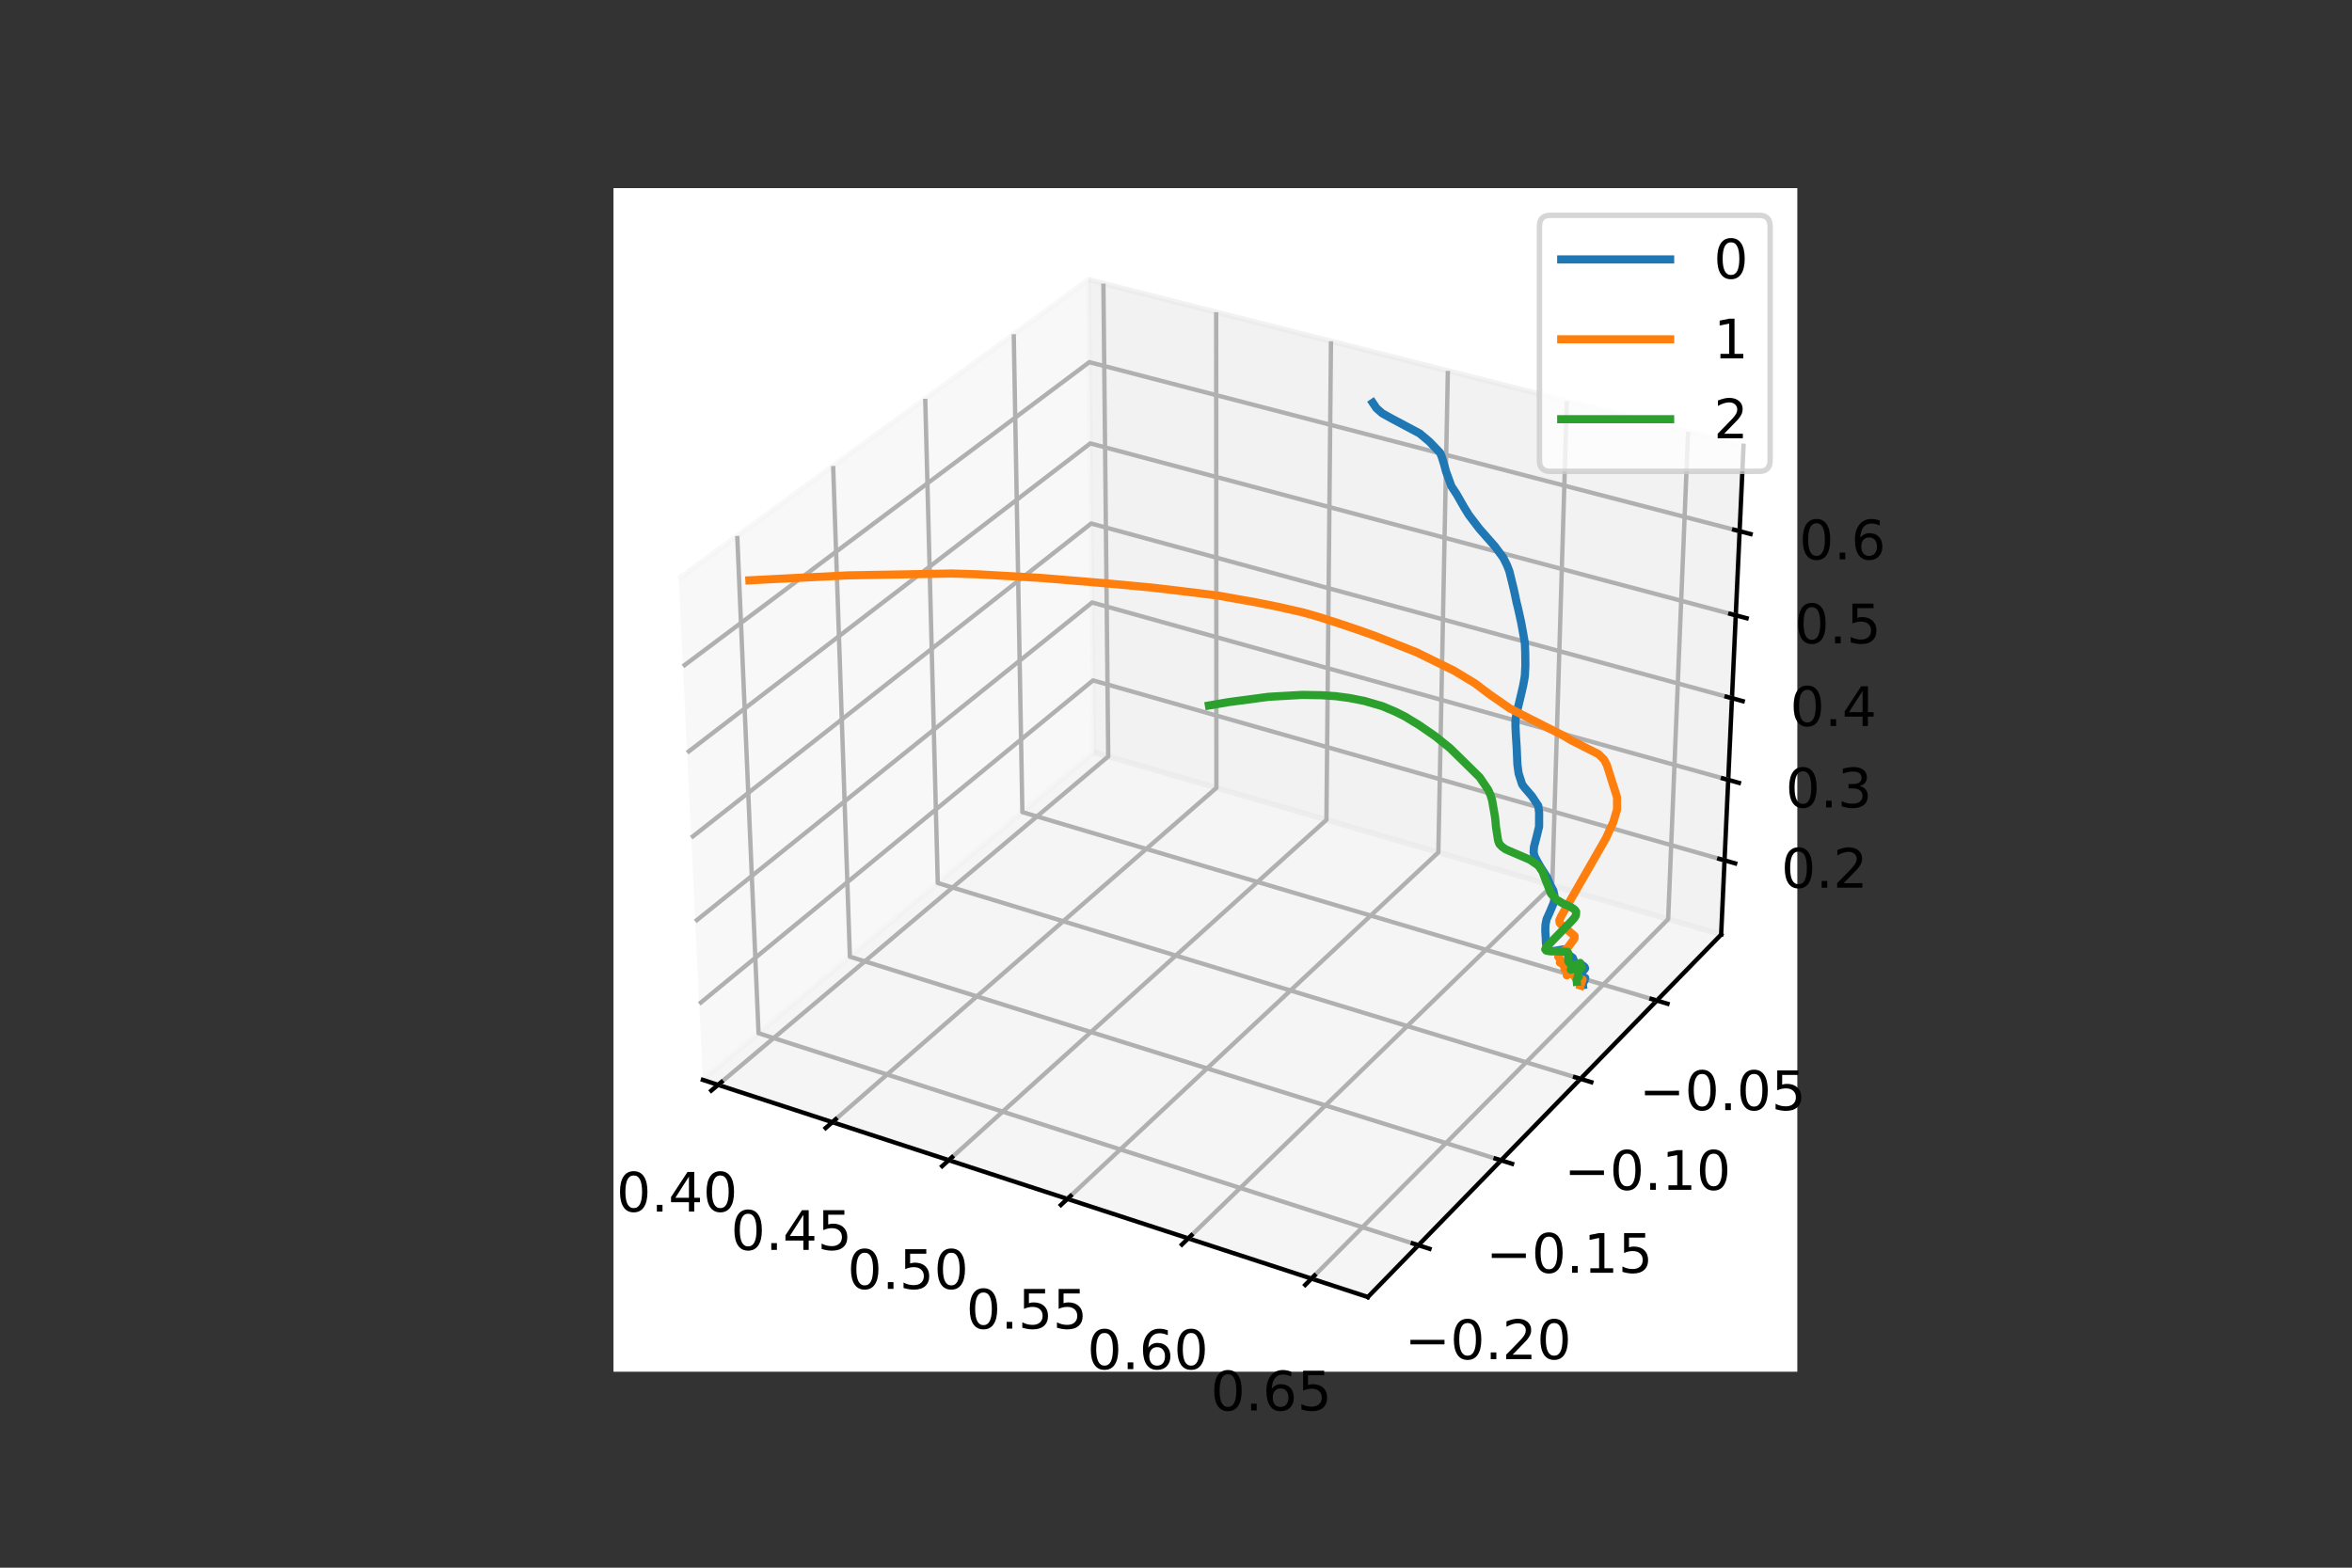 <?xml version="1.0" encoding="utf-8" standalone="no"?>
<!DOCTYPE svg PUBLIC "-//W3C//DTD SVG 1.1//EN"
  "http://www.w3.org/Graphics/SVG/1.1/DTD/svg11.dtd">
<!-- Created with matplotlib (https://matplotlib.org/) -->
<svg height="288pt" version="1.1" viewBox="0 0 432 288" width="432pt" xmlns="http://www.w3.org/2000/svg" xmlns:xlink="http://www.w3.org/1999/xlink">
 <rect x="0" y="0" width="432" height="288" fill="#333333" stroke="none"/>
 <defs>
  <style type="text/css">*{stroke-linecap:butt;stroke-linejoin:round;}</style>
 </defs>
 <g id="figure_1">
  <g id="patch_1">
   <path d="M 0 288 
L 432 288 
L 432 0 
L 0 0 
z
" style="fill:none;"/>
  </g>
  <g id="patch_2">
   <path d="M 112.68 252 
L 330.12 252 
L 330.12 34.56 
L 112.68 34.56 
z
" style="fill:#ffffff;"/>
  </g>
  <g id="pane3d_1">
   <g id="patch_3">
    <path d="M 129.098 198.386 
L 200.904 138.197 
L 199.906 51.394 
L 124.664 106.302 
" style="fill:#f2f2f2;opacity:0.5;stroke:#f2f2f2;stroke-linejoin:miter;"/>
   </g>
  </g>
  <g id="pane3d_2">
   <g id="patch_4">
    <path d="M 200.904 138.197 
L 316.127 171.688 
L 320.239 81.895 
L 199.906 51.394 
" style="fill:#e6e6e6;opacity:0.5;stroke:#e6e6e6;stroke-linejoin:miter;"/>
   </g>
  </g>
  <g id="pane3d_3">
   <g id="patch_5">
    <path d="M 129.098 198.386 
L 251.24 238.278 
L 316.127 171.688 
L 200.904 138.197 
" style="fill:#ececec;opacity:0.5;stroke:#ececec;stroke-linejoin:miter;"/>
   </g>
  </g>
  <g id="axis3d_1">
   <g id="line2d_1">
    <path d="M 129.098 198.386 
L 251.24 238.278 
" style="fill:none;stroke:#000000;stroke-linecap:square;stroke-width:0.8;"/>
   </g>
   <g id="Line3DCollection_1">
    <path d="M 131.894 199.299 
L 203.553 138.967 
L 202.666 52.094 
" style="fill:none;stroke:#b0b0b0;stroke-width:0.8;"/>
    <path d="M 152.881 206.154 
L 223.42 144.742 
L 223.38 57.344 
" style="fill:none;stroke:#b0b0b0;stroke-width:0.8;"/>
    <path d="M 174.263 213.137 
L 243.629 150.616 
L 244.466 62.689 
" style="fill:none;stroke:#b0b0b0;stroke-width:0.8;"/>
    <path d="M 196.049 220.252 
L 264.188 156.592 
L 265.934 68.13 
" style="fill:none;stroke:#b0b0b0;stroke-width:0.8;"/>
    <path d="M 218.252 227.504 
L 285.108 162.672 
L 287.794 73.671 
" style="fill:none;stroke:#b0b0b0;stroke-width:0.8;"/>
    <path d="M 240.884 234.895 
L 306.397 168.86 
L 310.057 79.314 
" style="fill:none;stroke:#b0b0b0;stroke-width:0.8;"/>
   </g>
   <g id="xtick_1">
    <g id="line2d_2">
     <path d="M 132.518 198.774 
L 130.643 200.352 
" style="fill:none;stroke:#000000;stroke-linecap:square;stroke-width:0.8;"/>
    </g>
    <g id="text_1">
     <!-- 0.40 -->
     <g transform="translate(113.22 222.583)scale(0.1 -0.1)">
      <defs>
       <path d="M 31.781 66.406 
Q 24.172 66.406 20.328 58.906 
Q 16.5 51.422 16.5 36.375 
Q 16.5 21.391 20.328 13.891 
Q 24.172 6.391 31.781 6.391 
Q 39.453 6.391 43.281 13.891 
Q 47.125 21.391 47.125 36.375 
Q 47.125 51.422 43.281 58.906 
Q 39.453 66.406 31.781 66.406 
z
M 31.781 74.219 
Q 44.047 74.219 50.516 64.516 
Q 56.984 54.828 56.984 36.375 
Q 56.984 17.969 50.516 8.266 
Q 44.047 -1.422 31.781 -1.422 
Q 19.531 -1.422 13.062 8.266 
Q 6.594 17.969 6.594 36.375 
Q 6.594 54.828 13.062 64.516 
Q 19.531 74.219 31.781 74.219 
z
" id="DejaVuSans-48"/>
       <path d="M 10.688 12.406 
L 21 12.406 
L 21 0 
L 10.688 0 
z
" id="DejaVuSans-46"/>
       <path d="M 37.797 64.312 
L 12.891 25.391 
L 37.797 25.391 
z
M 35.203 72.906 
L 47.609 72.906 
L 47.609 25.391 
L 58.016 25.391 
L 58.016 17.188 
L 47.609 17.188 
L 47.609 0 
L 37.797 0 
L 37.797 17.188 
L 4.891 17.188 
L 4.891 26.703 
z
" id="DejaVuSans-52"/>
      </defs>
      <use xlink:href="#DejaVuSans-48"/>
      <use x="63.623" xlink:href="#DejaVuSans-46"/>
      <use x="95.41" xlink:href="#DejaVuSans-52"/>
      <use x="159.033" xlink:href="#DejaVuSans-48"/>
     </g>
    </g>
   </g>
   <g id="xtick_2">
    <g id="line2d_3">
     <path d="M 153.496 205.619 
L 151.65 207.226 
" style="fill:none;stroke:#000000;stroke-linecap:square;stroke-width:0.8;"/>
    </g>
    <g id="text_2">
     <!-- 0.45 -->
     <g transform="translate(134.234 229.615)scale(0.1 -0.1)">
      <defs>
       <path d="M 10.797 72.906 
L 49.516 72.906 
L 49.516 64.594 
L 19.828 64.594 
L 19.828 46.734 
Q 21.969 47.469 24.109 47.828 
Q 26.266 48.188 28.422 48.188 
Q 40.625 48.188 47.75 41.5 
Q 54.891 34.812 54.891 23.391 
Q 54.891 11.625 47.562 5.094 
Q 40.234 -1.422 26.906 -1.422 
Q 22.312 -1.422 17.547 -0.641 
Q 12.797 0.141 7.719 1.703 
L 7.719 11.625 
Q 12.109 9.234 16.797 8.062 
Q 21.484 6.891 26.703 6.891 
Q 35.156 6.891 40.078 11.328 
Q 45.016 15.766 45.016 23.391 
Q 45.016 31 40.078 35.438 
Q 35.156 39.891 26.703 39.891 
Q 22.75 39.891 18.812 39.016 
Q 14.891 38.141 10.797 36.281 
z
" id="DejaVuSans-53"/>
      </defs>
      <use xlink:href="#DejaVuSans-48"/>
      <use x="63.623" xlink:href="#DejaVuSans-46"/>
      <use x="95.41" xlink:href="#DejaVuSans-52"/>
      <use x="159.033" xlink:href="#DejaVuSans-53"/>
     </g>
    </g>
   </g>
   <g id="xtick_3">
    <g id="line2d_4">
     <path d="M 174.868 212.592 
L 173.051 214.23 
" style="fill:none;stroke:#000000;stroke-linecap:square;stroke-width:0.8;"/>
    </g>
    <g id="text_3">
     <!-- 0.50 -->
     <g transform="translate(155.643 236.78)scale(0.1 -0.1)">
      <use xlink:href="#DejaVuSans-48"/>
      <use x="63.623" xlink:href="#DejaVuSans-46"/>
      <use x="95.41" xlink:href="#DejaVuSans-53"/>
      <use x="159.033" xlink:href="#DejaVuSans-48"/>
     </g>
    </g>
   </g>
   <g id="xtick_4">
    <g id="line2d_5">
     <path d="M 196.644 219.697 
L 194.857 221.366 
" style="fill:none;stroke:#000000;stroke-linecap:square;stroke-width:0.8;"/>
    </g>
    <g id="text_4">
     <!-- 0.55 -->
     <g transform="translate(177.46 244.081)scale(0.1 -0.1)">
      <use xlink:href="#DejaVuSans-48"/>
      <use x="63.623" xlink:href="#DejaVuSans-46"/>
      <use x="95.41" xlink:href="#DejaVuSans-53"/>
      <use x="159.033" xlink:href="#DejaVuSans-53"/>
     </g>
    </g>
   </g>
   <g id="xtick_5">
    <g id="line2d_6">
     <path d="M 218.836 226.938 
L 217.082 228.639 
" style="fill:none;stroke:#000000;stroke-linecap:square;stroke-width:0.8;"/>
    </g>
    <g id="text_5">
     <!-- 0.60 -->
     <g transform="translate(199.696 251.523)scale(0.1 -0.1)">
      <defs>
       <path d="M 33.016 40.375 
Q 26.375 40.375 22.484 35.828 
Q 18.609 31.297 18.609 23.391 
Q 18.609 15.531 22.484 10.953 
Q 26.375 6.391 33.016 6.391 
Q 39.656 6.391 43.531 10.953 
Q 47.406 15.531 47.406 23.391 
Q 47.406 31.297 43.531 35.828 
Q 39.656 40.375 33.016 40.375 
z
M 52.594 71.297 
L 52.594 62.312 
Q 48.875 64.062 45.094 64.984 
Q 41.312 65.922 37.594 65.922 
Q 27.828 65.922 22.672 59.328 
Q 17.531 52.734 16.797 39.406 
Q 19.672 43.656 24.016 45.922 
Q 28.375 48.188 33.594 48.188 
Q 44.578 48.188 50.953 41.516 
Q 57.328 34.859 57.328 23.391 
Q 57.328 12.156 50.688 5.359 
Q 44.047 -1.422 33.016 -1.422 
Q 20.359 -1.422 13.672 8.266 
Q 6.984 17.969 6.984 36.375 
Q 6.984 53.656 15.188 63.938 
Q 23.391 74.219 37.203 74.219 
Q 40.922 74.219 44.703 73.484 
Q 48.484 72.75 52.594 71.297 
z
" id="DejaVuSans-54"/>
      </defs>
      <use xlink:href="#DejaVuSans-48"/>
      <use x="63.623" xlink:href="#DejaVuSans-46"/>
      <use x="95.41" xlink:href="#DejaVuSans-54"/>
      <use x="159.033" xlink:href="#DejaVuSans-48"/>
     </g>
    </g>
   </g>
   <g id="xtick_6">
    <g id="line2d_7">
     <path d="M 241.456 234.318 
L 239.736 236.052 
" style="fill:none;stroke:#000000;stroke-linecap:square;stroke-width:0.8;"/>
    </g>
    <g id="text_6">
     <!-- 0.65 -->
     <g transform="translate(222.364 259.109)scale(0.1 -0.1)">
      <use xlink:href="#DejaVuSans-48"/>
      <use x="63.623" xlink:href="#DejaVuSans-46"/>
      <use x="95.41" xlink:href="#DejaVuSans-54"/>
      <use x="159.033" xlink:href="#DejaVuSans-53"/>
     </g>
    </g>
   </g>
  </g>
  <g id="axis3d_2">
   <g id="line2d_8">
    <path d="M 316.127 171.688 
L 251.24 238.278 
" style="fill:none;stroke:#000000;stroke-linecap:square;stroke-width:0.8;"/>
   </g>
   <g id="Line3DCollection_2">
    <path d="M 135.414 98.457 
L 139.325 189.814 
L 260.516 228.758 
" style="fill:none;stroke:#b0b0b0;stroke-width:0.8;"/>
    <path d="M 153.026 85.605 
L 156.101 175.752 
L 275.708 213.167 
" style="fill:none;stroke:#b0b0b0;stroke-width:0.8;"/>
    <path d="M 169.941 73.261 
L 172.242 162.222 
L 290.295 198.197 
" style="fill:none;stroke:#b0b0b0;stroke-width:0.8;"/>
    <path d="M 186.199 61.397 
L 187.782 149.196 
L 304.312 183.812 
" style="fill:none;stroke:#b0b0b0;stroke-width:0.8;"/>
   </g>
   <g id="xtick_7">
    <g id="line2d_9">
     <path d="M 259.495 228.43 
L 262.56 229.415 
" style="fill:none;stroke:#000000;stroke-linecap:square;stroke-width:0.8;"/>
    </g>
    <g id="text_7">
     <!-- −0.20 -->
     <g transform="translate(257.997 249.693)scale(0.1 -0.1)">
      <defs>
       <path d="M 10.594 35.5 
L 73.188 35.5 
L 73.188 27.203 
L 10.594 27.203 
z
" id="DejaVuSans-8722"/>
       <path d="M 19.188 8.297 
L 53.609 8.297 
L 53.609 0 
L 7.328 0 
L 7.328 8.297 
Q 12.938 14.109 22.625 23.891 
Q 32.328 33.688 34.812 36.531 
Q 39.547 41.844 41.422 45.531 
Q 43.312 49.219 43.312 52.781 
Q 43.312 58.594 39.234 62.25 
Q 35.156 65.922 28.609 65.922 
Q 23.969 65.922 18.812 64.312 
Q 13.672 62.703 7.812 59.422 
L 7.812 69.391 
Q 13.766 71.781 18.938 73 
Q 24.125 74.219 28.422 74.219 
Q 39.75 74.219 46.484 68.547 
Q 53.219 62.891 53.219 53.422 
Q 53.219 48.922 51.531 44.891 
Q 49.859 40.875 45.406 35.406 
Q 44.188 33.984 37.641 27.219 
Q 31.109 20.453 19.188 8.297 
z
" id="DejaVuSans-50"/>
      </defs>
      <use xlink:href="#DejaVuSans-8722"/>
      <use x="83.789" xlink:href="#DejaVuSans-48"/>
      <use x="147.412" xlink:href="#DejaVuSans-46"/>
      <use x="179.199" xlink:href="#DejaVuSans-50"/>
      <use x="242.822" xlink:href="#DejaVuSans-48"/>
     </g>
    </g>
   </g>
   <g id="xtick_8">
    <g id="line2d_10">
     <path d="M 274.702 212.852 
L 277.724 213.798 
" style="fill:none;stroke:#000000;stroke-linecap:square;stroke-width:0.8;"/>
    </g>
    <g id="text_8">
     <!-- −0.15 -->
     <g transform="translate(272.94 233.819)scale(0.1 -0.1)">
      <defs>
       <path d="M 12.406 8.297 
L 28.516 8.297 
L 28.516 63.922 
L 10.984 60.406 
L 10.984 69.391 
L 28.422 72.906 
L 38.281 72.906 
L 38.281 8.297 
L 54.391 8.297 
L 54.391 0 
L 12.406 0 
z
" id="DejaVuSans-49"/>
      </defs>
      <use xlink:href="#DejaVuSans-8722"/>
      <use x="83.789" xlink:href="#DejaVuSans-48"/>
      <use x="147.412" xlink:href="#DejaVuSans-46"/>
      <use x="179.199" xlink:href="#DejaVuSans-49"/>
      <use x="242.822" xlink:href="#DejaVuSans-53"/>
     </g>
    </g>
   </g>
   <g id="xtick_9">
    <g id="line2d_11">
     <path d="M 289.303 197.895 
L 292.283 198.803 
" style="fill:none;stroke:#000000;stroke-linecap:square;stroke-width:0.8;"/>
    </g>
    <g id="text_9">
     <!-- −0.10 -->
     <g transform="translate(287.287 218.579)scale(0.1 -0.1)">
      <use xlink:href="#DejaVuSans-8722"/>
      <use x="83.789" xlink:href="#DejaVuSans-48"/>
      <use x="147.412" xlink:href="#DejaVuSans-46"/>
      <use x="179.199" xlink:href="#DejaVuSans-49"/>
      <use x="242.822" xlink:href="#DejaVuSans-48"/>
     </g>
    </g>
   </g>
   <g id="xtick_10">
    <g id="line2d_12">
     <path d="M 303.333 183.522 
L 306.272 184.395 
" style="fill:none;stroke:#000000;stroke-linecap:square;stroke-width:0.8;"/>
    </g>
    <g id="text_10">
     <!-- −0.05 -->
     <g transform="translate(301.073 203.934)scale(0.1 -0.1)">
      <use xlink:href="#DejaVuSans-8722"/>
      <use x="83.789" xlink:href="#DejaVuSans-48"/>
      <use x="147.412" xlink:href="#DejaVuSans-46"/>
      <use x="179.199" xlink:href="#DejaVuSans-48"/>
      <use x="242.822" xlink:href="#DejaVuSans-53"/>
     </g>
    </g>
   </g>
  </g>
  <g id="axis3d_3">
   <g id="line2d_13">
    <path d="M 316.127 171.688 
L 320.239 81.895 
" style="fill:none;stroke:#000000;stroke-linecap:square;stroke-width:0.8;"/>
   </g>
   <g id="Line3DCollection_3">
    <path d="M 316.751 158.055 
L 200.752 124.995 
L 128.426 184.426 
" style="fill:none;stroke:#b0b0b0;stroke-width:0.8;"/>
    <path d="M 317.428 143.269 
L 200.588 110.685 
L 127.696 169.276 
" style="fill:none;stroke:#b0b0b0;stroke-width:0.8;"/>
    <path d="M 318.115 128.265 
L 200.421 96.175 
L 126.956 153.895 
" style="fill:none;stroke:#b0b0b0;stroke-width:0.8;"/>
    <path d="M 318.812 113.038 
L 200.252 81.459 
L 126.203 138.275 
" style="fill:none;stroke:#b0b0b0;stroke-width:0.8;"/>
    <path d="M 319.52 97.583 
L 200.08 66.533 
L 125.44 122.413 
" style="fill:none;stroke:#b0b0b0;stroke-width:0.8;"/>
   </g>
   <g id="xtick_11">
    <g id="line2d_14">
     <path d="M 315.777 157.778 
L 318.701 158.611 
" style="fill:none;stroke:#000000;stroke-linecap:square;stroke-width:0.8;"/>
    </g>
    <g id="text_11">
     <!-- 0.2 -->
     <g transform="translate(327.157 163.083)scale(0.1 -0.1)">
      <use xlink:href="#DejaVuSans-48"/>
      <use x="63.623" xlink:href="#DejaVuSans-46"/>
      <use x="95.41" xlink:href="#DejaVuSans-50"/>
     </g>
    </g>
   </g>
   <g id="xtick_12">
    <g id="line2d_15">
     <path d="M 316.447 142.996 
L 319.393 143.817 
" style="fill:none;stroke:#000000;stroke-linecap:square;stroke-width:0.8;"/>
    </g>
    <g id="text_12">
     <!-- 0.3 -->
     <g transform="translate(327.966 148.333)scale(0.1 -0.1)">
      <defs>
       <path d="M 40.578 39.312 
Q 47.656 37.797 51.625 33 
Q 55.609 28.219 55.609 21.188 
Q 55.609 10.406 48.188 4.484 
Q 40.766 -1.422 27.094 -1.422 
Q 22.516 -1.422 17.656 -0.516 
Q 12.797 0.391 7.625 2.203 
L 7.625 11.719 
Q 11.719 9.328 16.594 8.109 
Q 21.484 6.891 26.812 6.891 
Q 36.078 6.891 40.938 10.547 
Q 45.797 14.203 45.797 21.188 
Q 45.797 27.641 41.281 31.266 
Q 36.766 34.906 28.719 34.906 
L 20.219 34.906 
L 20.219 43.016 
L 29.109 43.016 
Q 36.375 43.016 40.234 45.922 
Q 44.094 48.828 44.094 54.297 
Q 44.094 59.906 40.109 62.906 
Q 36.141 65.922 28.719 65.922 
Q 24.656 65.922 20.016 65.031 
Q 15.375 64.156 9.812 62.312 
L 9.812 71.094 
Q 15.438 72.656 20.344 73.438 
Q 25.25 74.219 29.594 74.219 
Q 40.828 74.219 47.359 69.109 
Q 53.906 64.016 53.906 55.328 
Q 53.906 49.266 50.438 45.094 
Q 46.969 40.922 40.578 39.312 
z
" id="DejaVuSans-51"/>
      </defs>
      <use xlink:href="#DejaVuSans-48"/>
      <use x="63.623" xlink:href="#DejaVuSans-46"/>
      <use x="95.41" xlink:href="#DejaVuSans-51"/>
     </g>
    </g>
   </g>
   <g id="xtick_13">
    <g id="line2d_16">
     <path d="M 317.126 127.996 
L 320.095 128.805 
" style="fill:none;stroke:#000000;stroke-linecap:square;stroke-width:0.8;"/>
    </g>
    <g id="text_13">
     <!-- 0.4 -->
     <g transform="translate(328.786 133.367)scale(0.1 -0.1)">
      <use xlink:href="#DejaVuSans-48"/>
      <use x="63.623" xlink:href="#DejaVuSans-46"/>
      <use x="95.41" xlink:href="#DejaVuSans-52"/>
     </g>
    </g>
   </g>
   <g id="xtick_14">
    <g id="line2d_17">
     <path d="M 317.816 112.773 
L 320.808 113.57 
" style="fill:none;stroke:#000000;stroke-linecap:square;stroke-width:0.8;"/>
    </g>
    <g id="text_14">
     <!-- 0.5 -->
     <g transform="translate(329.619 118.179)scale(0.1 -0.1)">
      <use xlink:href="#DejaVuSans-48"/>
      <use x="63.623" xlink:href="#DejaVuSans-46"/>
      <use x="95.41" xlink:href="#DejaVuSans-53"/>
     </g>
    </g>
   </g>
   <g id="xtick_15">
    <g id="line2d_18">
     <path d="M 318.516 97.322 
L 321.531 98.106 
" style="fill:none;stroke:#000000;stroke-linecap:square;stroke-width:0.8;"/>
    </g>
    <g id="text_15">
     <!-- 0.6 -->
     <g transform="translate(330.464 102.764)scale(0.1 -0.1)">
      <use xlink:href="#DejaVuSans-48"/>
      <use x="63.623" xlink:href="#DejaVuSans-46"/>
      <use x="95.41" xlink:href="#DejaVuSans-54"/>
     </g>
    </g>
   </g>
  </g>
  <g id="axes_1">
   <g id="line2d_19">
    <path clip-path="url(#pb52edf97db)" d="M 252.148 73.999 
L 252.823 74.995 
L 253.868 75.917 
L 255.546 76.859 
L 260.749 79.625 
L 262.533 81.121 
L 264.517 83.191 
L 264.806 83.895 
L 265.257 85.358 
L 265.602 86.63 
L 266.588 89.338 
L 267.504 90.722 
L 267.903 91.407 
L 268.931 93.218 
L 269.802 94.625 
L 271.708 97.119 
L 274.611 100.424 
L 276.112 102.461 
L 276.803 103.851 
L 277.233 104.956 
L 278.06 108.343 
L 278.59 110.818 
L 278.772 111.517 
L 279.088 112.937 
L 279.388 114.3 
L 279.562 115.236 
L 279.766 116.355 
L 279.904 117.179 
L 280.076 118.145 
L 280.144 119.838 
L 280.16 121.107 
L 280.17 122.267 
L 280.08 124.108 
L 279.948 124.963 
L 279.771 125.91 
L 279.422 127.44 
L 278.653 130.653 
L 278.426 131.762 
L 278.357 132.431 
L 278.349 133.368 
L 278.434 135.162 
L 278.577 137.366 
L 278.705 140.413 
L 278.818 141.281 
L 278.931 142.091 
L 279.575 144.098 
L 280.037 144.725 
L 281.332 146.218 
L 282.542 148.039 
L 282.697 149.286 
L 282.686 151.858 
L 282.202 153.855 
L 281.749 155.583 
L 281.684 156.553 
L 281.83 157.242 
L 282.438 158.39 
L 282.979 159.333 
L 283.229 159.71 
L 284.162 161.179 
L 284.807 162.71 
L 285.305 163.599 
L 285.492 164.412 
L 285.47 165.351 
L 285.35 165.928 
L 284.625 167.638 
L 284.071 168.859 
L 283.866 169.848 
L 283.825 170.952 
L 283.937 172.775 
L 283.941 173.228 
L 284.194 174.486 
L 284.434 174.663 
L 284.936 174.732 
L 285.7 174.666 
L 287.225 174.403 
L 287.224 174.457 
L 287.372 174.651 
L 288.238 175.505 
L 288.877 175.958 
L 289.564 177.664 
L 289.393 177.828 
L 289.865 177.497 
L 290.409 177.232 
L 290.687 177.349 
L 291.029 177.631 
L 291.144 177.877 
L 291.015 178.103 
L 290.347 178.697 
L 290.404 178.742 
L 290.52 178.884 
L 290.653 179.139 
L 290.654 179.296 
L 290.658 179.298 
L 290.723 179.464 
L 291.162 179.656 
L 291.138 179.72 
L 291.027 180.043 
L 291.043 180.126 
L 291.017 180.157 
L 290.708 180.792 
L 290.73 180.965 
L 290.73 180.965 
" style="fill:none;stroke:#1f77b4;stroke-linecap:square;stroke-width:1.5;"/>
   </g>
   <g id="line2d_20">
    <path clip-path="url(#pb52edf97db)" d="M 137.647 106.614 
L 145.283 106.223 
L 155.753 105.703 
L 174.798 105.362 
L 179.618 105.508 
L 191.349 106.18 
L 203.155 107.164 
L 211.317 107.919 
L 216.208 108.491 
L 223.575 109.395 
L 230.676 110.658 
L 234.715 111.468 
L 239.292 112.507 
L 241.723 113.188 
L 245.748 114.464 
L 249.679 115.797 
L 252.589 116.836 
L 260.092 119.793 
L 267.056 123.208 
L 270.914 125.537 
L 273.529 127.52 
L 277.285 130.125 
L 278.615 130.815 
L 287.341 135.251 
L 288.455 135.931 
L 293.612 138.552 
L 294.63 139.562 
L 295.139 140.55 
L 297.009 146.475 
L 297.014 148.7 
L 296.319 151.041 
L 294.954 154.029 
L 286.721 168.368 
L 286.409 169.077 
L 286.465 169.537 
L 286.7 169.821 
L 287.259 170.268 
L 289.204 171.95 
L 289.188 172.396 
L 288.854 172.869 
L 288.151 173.829 
L 287.747 174.306 
L 287.049 174.733 
L 286.456 175.158 
L 286.208 175.764 
L 286.694 176.415 
L 286.634 176.705 
L 286.514 176.838 
L 286.816 176.667 
L 286.816 176.669 
L 286.827 176.669 
L 286.786 176.811 
L 286.789 176.813 
L 286.784 176.9 
L 286.794 176.921 
L 287.41 177.651 
L 287.492 177.833 
L 287.357 178.089 
L 287.364 178.095 
L 287.651 178.302 
L 287.94 178.502 
L 288.167 178.721 
L 288.13 178.859 
L 287.777 179.179 
L 288.211 178.936 
L 288.894 178.42 
L 288.877 178.585 
L 289.027 178.768 
L 289.141 179.314 
L 289.488 179.811 
L 289.574 179.885 
L 289.582 179.886 
L 289.828 179.865 
L 289.978 179.859 
L 289.899 179.954 
L 289.875 180.113 
L 289.888 180.121 
L 290.044 180.151 
L 290.565 179.945 
L 290.678 179.955 
L 290.547 179.96 
L 290.64 180.027 
L 290.302 181.062 
L 290.302 181.062 
" style="fill:none;stroke:#ff7f0e;stroke-linecap:square;stroke-width:1.5;"/>
   </g>
   <g id="line2d_21">
    <path clip-path="url(#pb52edf97db)" d="M 222.052 129.608 
L 225.59 128.995 
L 233.003 128.01 
L 239.158 127.66 
L 242.767 127.719 
L 245.371 127.898 
L 247.883 128.235 
L 250.646 128.784 
L 253.903 129.736 
L 256.342 130.77 
L 258.01 131.608 
L 260.659 133.216 
L 263.635 135.273 
L 266.331 137.441 
L 271.765 142.777 
L 273.354 145.12 
L 273.774 146.083 
L 274.062 147.026 
L 274.613 150.206 
L 274.705 151.17 
L 274.774 151.924 
L 275.159 154.404 
L 275.402 155.057 
L 275.917 155.579 
L 276.522 156.014 
L 277.098 156.271 
L 280.973 157.93 
L 282.569 159.016 
L 283.333 160.165 
L 283.988 161.941 
L 284.23 162.505 
L 284.846 164.124 
L 285.847 165.24 
L 287.024 165.951 
L 288.153 166.459 
L 288.886 166.861 
L 289.323 167.211 
L 289.5 167.506 
L 289.454 168.129 
L 289.227 168.555 
L 288.532 169.337 
L 286.156 171.773 
L 284.023 173.978 
L 283.823 174.4 
L 283.994 174.63 
L 284.398 174.713 
L 287.881 174.856 
L 288.038 175.055 
L 288.047 176.624 
L 288.229 176.898 
L 288.547 177.168 
L 289.609 177.334 
L 289.955 177.23 
L 290.229 176.922 
L 290.24 176.903 
L 289.648 177.214 
L 288.611 178.052 
L 288.515 178.153 
L 288.722 178.108 
L 290.026 177.601 
L 290.41 177.544 
L 290.502 177.706 
L 290.239 178.025 
L 289.955 178.422 
L 289.901 178.892 
L 289.87 179.062 
L 289.78 179.347 
L 289.855 179.37 
L 290 179.435 
L 290 179.443 
L 289.999 179.468 
L 289.926 179.539 
L 289.714 179.752 
L 289.594 180.082 
L 289.62 180.373 
L 289.62 180.373 
" style="fill:none;stroke:#2ca02c;stroke-linecap:square;stroke-width:1.5;"/>
   </g>
   <g id="legend_1">
    <g id="patch_6">
     <path d="M 284.757 86.594 
L 323.12 86.594 
Q 325.12 86.594 325.12 84.594 
L 325.12 41.56 
Q 325.12 39.56 323.12 39.56 
L 284.757 39.56 
Q 282.757 39.56 282.757 41.56 
L 282.757 84.594 
Q 282.757 86.594 284.757 86.594 
z
" style="fill:#ffffff;opacity:0.8;stroke:#cccccc;stroke-linejoin:miter;"/>
    </g>
    <g id="line2d_22">
     <path d="M 286.757 47.658 
L 306.757 47.658 
" style="fill:none;stroke:#1f77b4;stroke-linecap:square;stroke-width:1.5;"/>
    </g>
    <g id="line2d_23"/>
    <g id="text_16">
     <!-- 0 -->
     <g transform="translate(314.757 51.158)scale(0.1 -0.1)">
      <use xlink:href="#DejaVuSans-48"/>
     </g>
    </g>
    <g id="line2d_24">
     <path d="M 286.757 62.337 
L 306.757 62.337 
" style="fill:none;stroke:#ff7f0e;stroke-linecap:square;stroke-width:1.5;"/>
    </g>
    <g id="line2d_25"/>
    <g id="text_17">
     <!-- 1 -->
     <g transform="translate(314.757 65.837)scale(0.1 -0.1)">
      <use xlink:href="#DejaVuSans-49"/>
     </g>
    </g>
    <g id="line2d_26">
     <path d="M 286.757 77.015 
L 306.757 77.015 
" style="fill:none;stroke:#2ca02c;stroke-linecap:square;stroke-width:1.5;"/>
    </g>
    <g id="line2d_27"/>
    <g id="text_18">
     <!-- 2 -->
     <g transform="translate(314.757 80.515)scale(0.1 -0.1)">
      <use xlink:href="#DejaVuSans-50"/>
     </g>
    </g>
   </g>
  </g>
 </g>
 <defs>
  <clipPath id="pb52edf97db">
   <rect height="217.44" width="217.44" x="112.68" y="34.56"/>
  </clipPath>
 </defs>
</svg>
